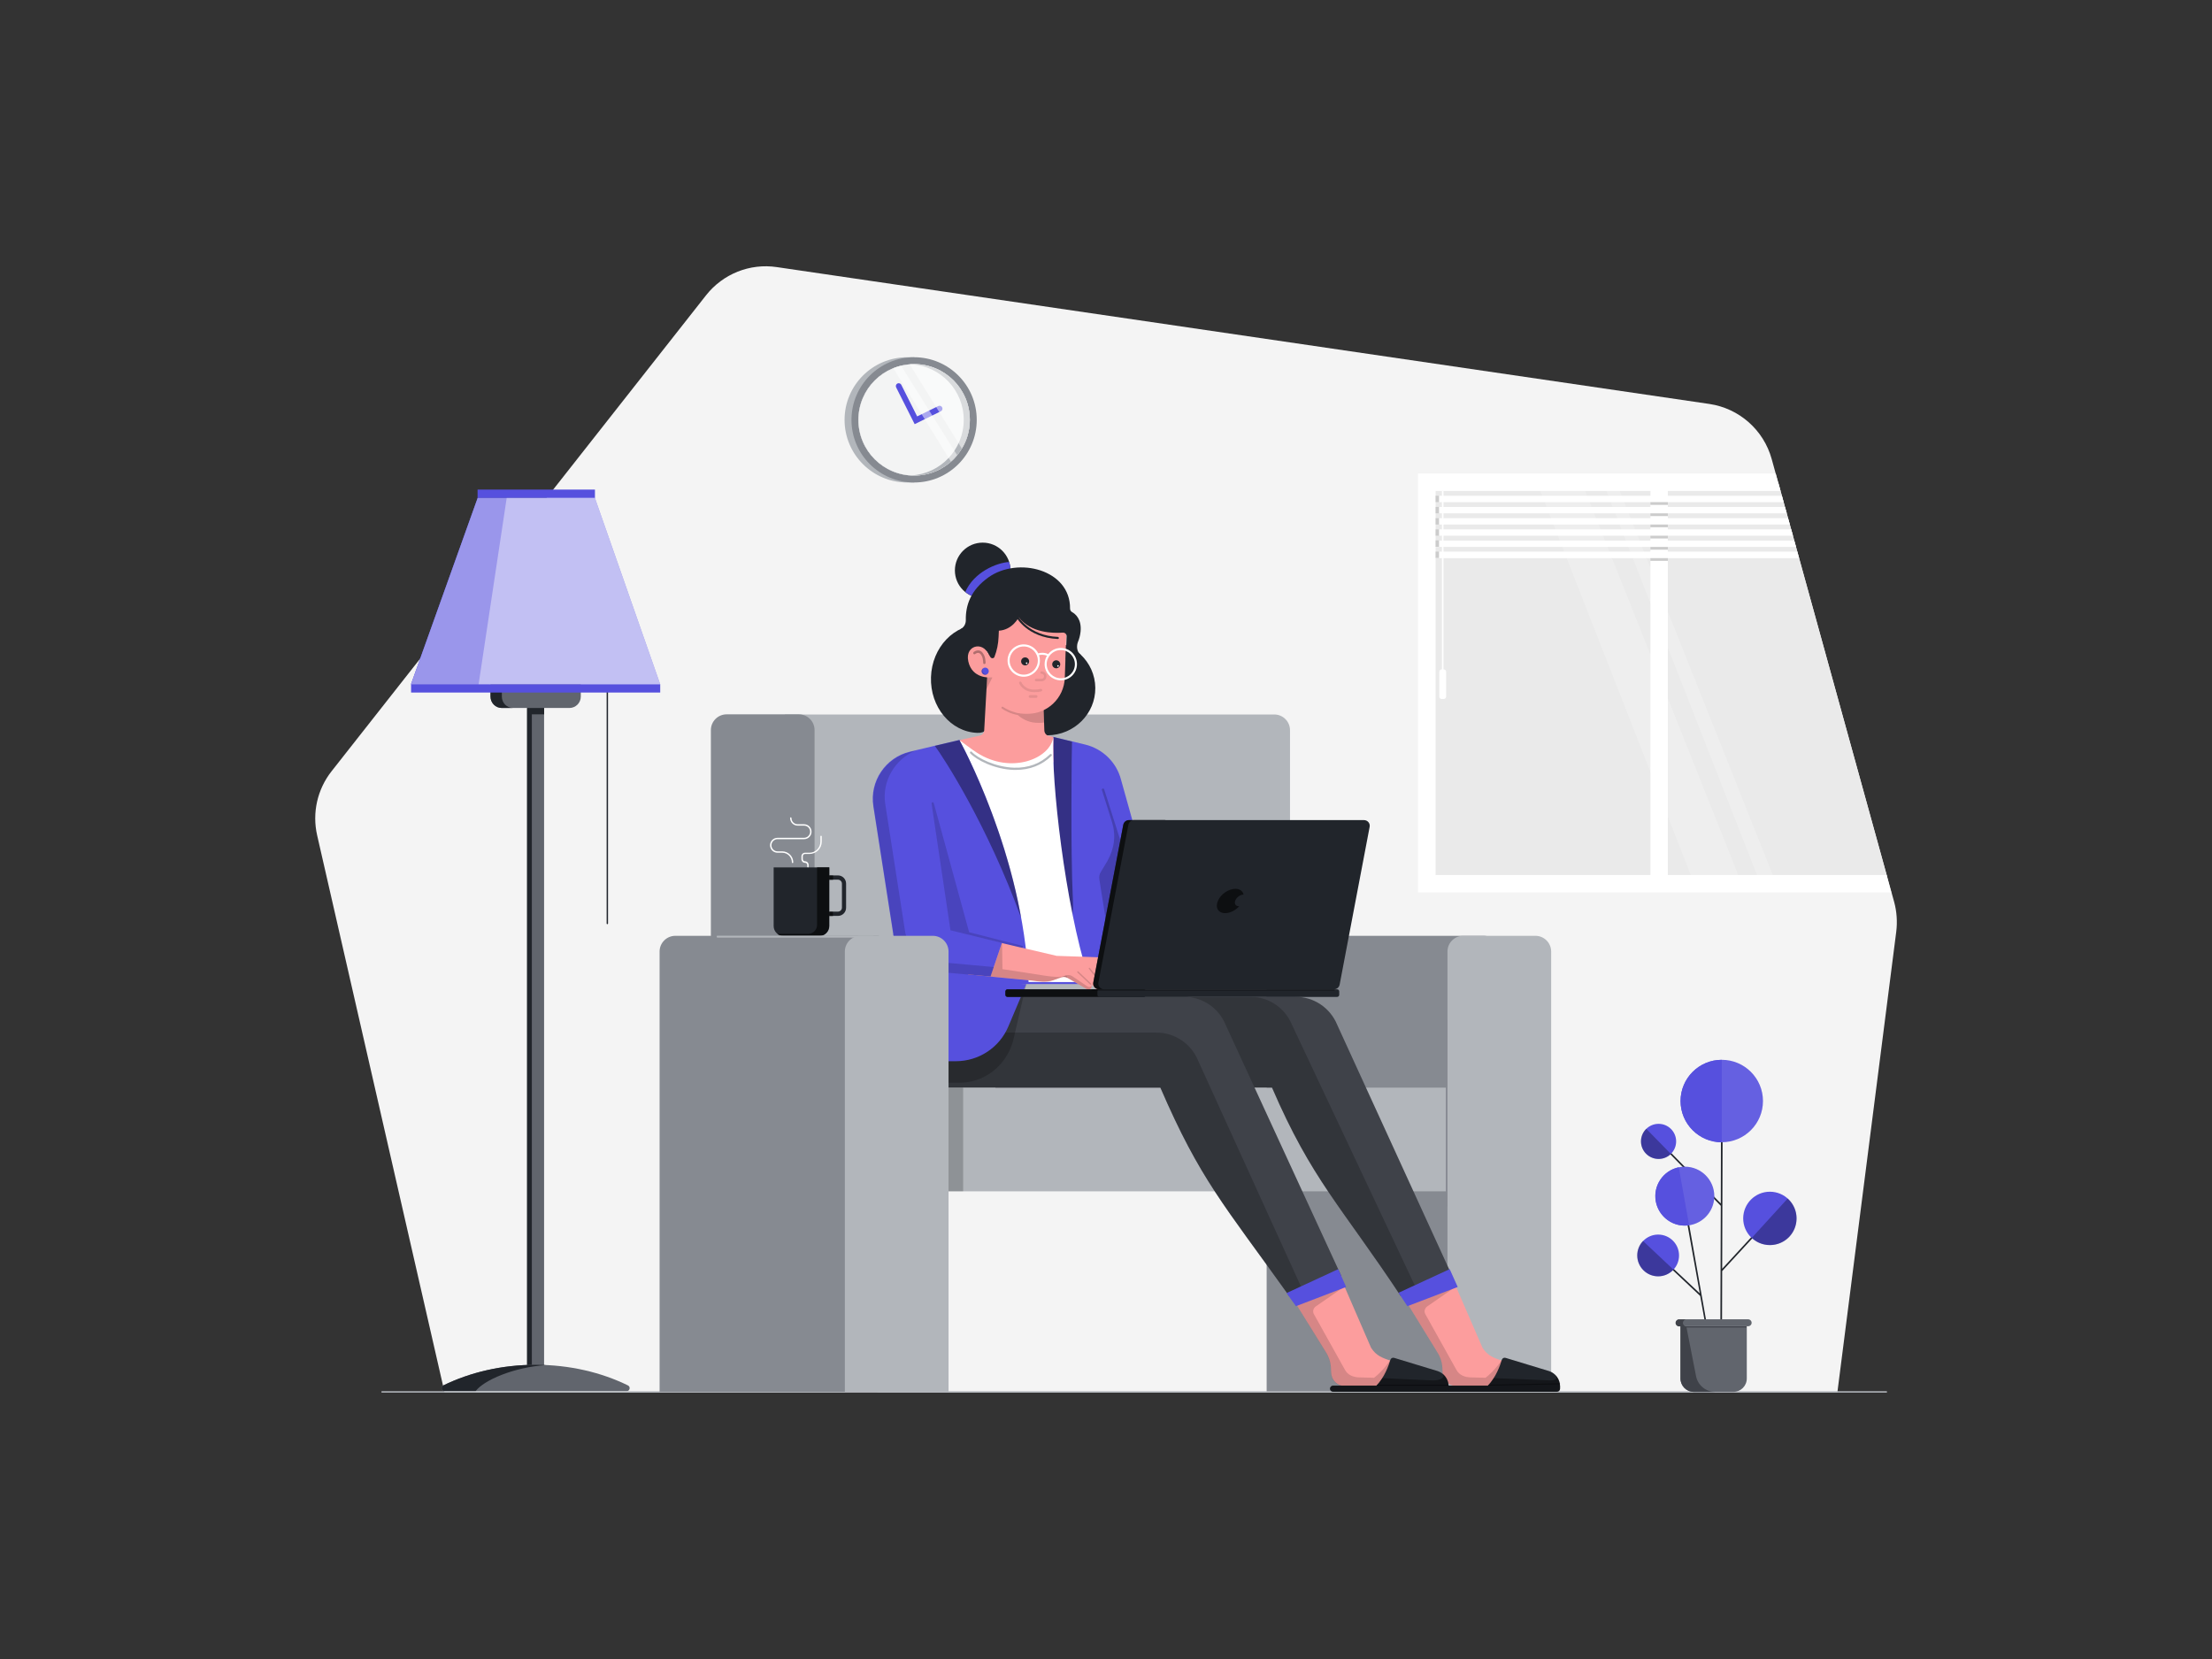 <svg class="gridItem__media" version="1.1" id="Layer_1" xmlns="http://www.w3.org/2000/svg" x="0px" y="0px" width="1600" height="1200" viewBox="0 0 1600 1200" style="clip-rule: nonzero; color: rgb(61, 61, 61); color-interpolation: srgb; color-interpolation-filters: linearrgb; cursor: auto; direction: ltr; display: block; fill: none; fill-opacity: 1; fill-rule: nonzero; font: 400 16px / 1.15 &quot;Lato&quot;, sans-serif; image-rendering: auto; letter-spacing: normal; marker: none; overflow: hidden; paint-order: normal; pointer-events: auto; shape-rendering: auto; stroke: none; stroke-dasharray: none; stroke-dashoffset: 0px; stroke-linecap: butt; stroke-linejoin: miter; stroke-miterlimit: 4; stroke-opacity: 1; stroke-width: 1px; text-anchor: start; text-decoration: rgb(61, 61, 61); text-rendering: auto; visibility: visible; word-spacing: 0px; writing-mode: horizontal-tb;" fill="none" xmlns:xlink="http://www.w3.org/1999/xlink">
<rect x="0" y="0" width="1600" height="1200" fill="#333333" stroke="none"/>
<path d="M229.4 604.2L321.6 1007.3H1329L1371.6 674C1372.5 666.8 1372 659.4 1370.1 652.4L1281.5 332C1275.7 311 1258 295.4 1236.5 292.2L561.9 193.2C542.4 190.3 522.9 198.1 510.7 213.6L239.8 557.9C229.5 571 225.7 588 229.4 604.2Z" fill="#F4F4F4" style="fill: rgb(244, 244, 244); paint-order: normal; text-decoration: rgb(61, 61, 61);"></path>
<path d="M710.8 432.7C721.901 432.7 730.9 423.701 730.9 412.6C730.9 401.499 721.901 392.5 710.8 392.5C699.699 392.5 690.7 401.499 690.7 412.6C690.7 423.701 699.699 432.7 710.8 432.7Z" fill="#21252B" style="fill: rgb(33, 37, 43); paint-order: normal; text-decoration: rgb(61, 61, 61);"></path>
<path d="M698.2 428.2C702.7 431.8 708.7 433.5 714.9 432.3C725.8 430.1 732.8 419.4 730.5 408.6C730.4 407.9 730.2 407.2 729.9 406.5C720.7 407.1 704.5 413.8 698.2 428.2Z" class="change-color-in-svg" fill="#4D61FC" style="fill: rgb(86, 80, 222); paint-order: normal; text-decoration: rgb(61, 61, 61);"></path>
<path d="M921.7 727.4H579.2C572.9 727.4 567.8 722.3 567.8 716V516.8H921.7C928 516.8 933.1 521.9 933.1 528.2V716C933.1 722.3 928 727.4 921.7 727.4Z" fill="#B2B6BB" style="fill: rgb(178, 182, 187); paint-order: normal; text-decoration: rgb(61, 61, 61);"></path>
<path d="M1032.1 348.8V639.2L1365 634.2L1286.2 348.8H1032.1Z" fill="#EAEAEA" style="fill: rgb(234, 234, 234); paint-order: normal; text-decoration: rgb(61, 61, 61);"></path>
<path d="M577.8 727.4H525.6C519.3 727.4 514.2 722.3 514.2 716V528.1C514.2 521.8 519.3 516.7 525.6 516.7H577.8C584.1 516.7 589.2 521.8 589.2 528.1V716C589.2 722.3 584.1 727.4 577.8 727.4Z" fill="#868A91" style="fill: rgb(134, 138, 145); paint-order: normal; text-decoration: rgb(61, 61, 61);"></path>
<path d="M916.2 1006.8H1084.6V688.3C1084.6 682 1079.5 676.9 1073.2 676.9H927.6C921.3 676.9 916.2 682 916.2 688.3V1006.8Z" fill="#868A91" style="fill: rgb(134, 138, 145); paint-order: normal; text-decoration: rgb(61, 61, 61);"></path>
<path d="M1047 1006.8H1122V688.3C1122 682 1116.9 676.9 1110.6 676.9H1058.4C1052.1 676.9 1047 682 1047 688.3V1006.8Z" fill="#B2B6BB" style="fill: rgb(178, 182, 187); paint-order: normal; text-decoration: rgb(61, 61, 61);"></path>
<path d="M1047.04 861.719V786.719H678.742V861.719H1047.04Z" fill="#B2B6BB" style="fill: rgb(178, 182, 187); paint-order: normal; text-decoration: rgb(61, 61, 61);"></path>
<path d="M1050.3 922.7L1013.3 937.6C969.8 872 948.9 853.5 920.1 786.7H720L737.1 721H937.1C950.3 721 962.2 729 967.2 741.2L1050.3 922.7Z" fill="#3F4249" style="fill: rgb(63, 66, 73); paint-order: normal; text-decoration: rgb(61, 61, 61);"></path>
<path opacity="0.2" d="M1013.2 937.6L1024.5 932.2L934.5 741.2C929.5 729 917.6 721 904.4 721H737.1L720 786.7H893.3H920C948.9 853.5 970.8 873.3 1013.2 937.6Z" fill="black" style="fill: rgb(0, 0, 0); opacity: 0.2; paint-order: normal; text-decoration: rgb(61, 61, 61);"></path>
<path opacity="0.2" d="M696.668 861.692V786.692H686.068V861.692H696.668Z" fill="black" style="fill: rgb(0, 0, 0); opacity: 0.2; paint-order: normal; text-decoration: rgb(61, 61, 61);"></path>
<path d="M1046.4 872.7C1046.1 872.7 1045.8 872.5 1045.8 872.2V737.9C1045.8 737.6 1046.1 737.4 1046.4 737.4C1046.7 737.4 1047 737.6 1047 737.9V872.2C1047 872.5 1046.7 872.7 1046.4 872.7Z" fill="#868A91" style="fill: rgb(134, 138, 145); paint-order: normal; text-decoration: rgb(61, 61, 61);"></path>
<path d="M850.9 707L810.9 564.1C807.7 551.5 797.7 541.7 785.1 538.6L761.8 533L694 535.2L658.2 543.7C640.5 547.9 628.9 565.1 631.7 583.1L646.3 676.9C646.5 678.4 657.8 697.2 672.5 711.8H854.1" class="change-color-in-svg" fill="#4D61FC" style="fill: rgb(86, 80, 222); paint-order: normal; text-decoration: rgb(61, 61, 61);"></path>
<path opacity="0.2" d="M798.6 696.5L798.7 696.4L798.9 696.6L798.6 696.5Z" fill="black" style="fill: rgb(0, 0, 0); opacity: 0.2; paint-order: normal; text-decoration: rgb(61, 61, 61);"></path>
<path d="M834.6 701.2C833.6 702.4 831.8 702.7 830.5 701.7L812.8 688.7L835.3 699C835.4 699.8 835.1 700.6 834.6 701.2Z" fill="#868A91" style="fill: rgb(134, 138, 145); paint-order: normal; text-decoration: rgb(61, 61, 61);"></path>
<path d="M970.1 922.7L932.6 937.6C885.2 871.2 868.2 853.5 839.3 786.7H639.3L656.4 721H856.4C869.6 721 881.5 729 886.5 741.2L970.1 922.7Z" fill="#3F4249" style="fill: rgb(63, 66, 73); paint-order: normal; text-decoration: rgb(61, 61, 61);"></path>
<path opacity="0.2" d="M932.6 937.6L942 932.7L866.6 767.1C861.6 754.9 849.7 746.9 836.5 746.9H649.7L639.4 786.7H839.4C868.2 853.5 885.2 871.2 932.6 937.6Z" fill="black" style="fill: rgb(0, 0, 0); opacity: 0.2; paint-order: normal; text-decoration: rgb(61, 61, 61);"></path>
<path opacity="0.4" d="M393.6 512.1H381.3V560.3V1000.4H384.8V517H393.6V512.1Z" fill="black" style="fill: rgb(0, 0, 0); opacity: 0.4; paint-order: normal; text-decoration: rgb(61, 61, 61);"></path>
<path d="M362.9 512.1H411.9C416.4 512.1 420.1 508.4 420.1 503.9V478.4H354.8V503.9C354.8 508.4 358.4 512.1 362.9 512.1Z" fill="#61656D" style="fill: rgb(97, 101, 109); paint-order: normal; text-decoration: rgb(61, 61, 61);"></path>
<path d="M381.253 1000.34H393.553V512.038H381.253V1000.34Z" fill="#61656D" style="fill: rgb(97, 101, 109); paint-order: normal; text-decoration: rgb(61, 61, 61);"></path>
<path d="M393.6 512.1H381.3V989H384.7V516.7H393.6V512.1Z" fill="#21252B" style="fill: rgb(33, 37, 43); paint-order: normal; text-decoration: rgb(61, 61, 61);"></path>
<path d="M363 503.9V497.4H354.8V503.9C354.8 508.4 358.5 512.1 363 512.1H371.2C366.6 512.1 363 508.4 363 503.9Z" fill="#21252B" style="fill: rgb(33, 37, 43); paint-order: normal; text-decoration: rgb(61, 61, 61);"></path>
<path d="M321.6 1006.3C319.3 1006.3 318.5 1003.1 320.6 1002.1C340 992.7 362.9 987.2 387.4 987.2C411.9 987.2 434.8 992.6 454.2 1002.1C456.3 1003.1 455.6 1006.3 453.2 1006.3H321.6Z" fill="#61656D" style="fill: rgb(97, 101, 109); paint-order: normal; text-decoration: rgb(61, 61, 61);"></path>
<path d="M395 987.4C392.5 987.3 390 987.2 387.5 987.2C363 987.2 340.1 992.6 320.7 1002.1C318.6 1003.1 319.3 1006.3 321.7 1006.3H344C349.9 998.3 371.7 988.9 395 987.4Z" fill="#21252B" style="fill: rgb(33, 37, 43); paint-order: normal; text-decoration: rgb(61, 61, 61);"></path>
<path d="M1364.4 1007.3H276.3C276 1007.3 275.8 1007.1 275.8 1006.8C275.8 1006.5 276 1006.3 276.3 1006.3H1364.5C1364.8 1006.3 1365 1006.5 1365 1006.8C1365 1007.1 1364.7 1007.3 1364.4 1007.3Z" fill="#B2B6BB" style="fill: rgb(178, 182, 187); paint-order: normal; text-decoration: rgb(61, 61, 61);"></path>
<path d="M1049.7 922.7L1072.3 974.8C1076.1 980.8 1080.5 982.2 1087.2 984.5L1121.4 995.9C1124.7 997 1120.8 1003.3 1120.8 1003.3C1120.2 1004.1 1119.3 1004.6 1118.2 1004.6C1117.2 1004.6 1116.1 1004.1 1115.4 1003.4C1115.3 1003.3 1115.2 1003.3 1115.2 1003.3H1114.6C1114.5 1003.3 1114.4 1003.4 1114.3 1003.5C1113.7 1004.2 1112.8 1004.6 1111.9 1004.6C1111 1004.6 1109.9 1004.2 1109.2 1003.5C1108.9 1003.2 1108.4 1003.3 1108.1 1003.6C1107.6 1004.2 1106.9 1004.5 1106.1 1004.5C1105.4 1004.5 1104.5 1004.2 1103.8 1003.7C1103.5 1003.5 1103 1003.5 1102.7 1003.8C1102.3 1004.2 1101.6 1004.5 1101 1004.5C1100 1004.5 1099.2 1004 1098.8 1003.2H1098.5L1053.1 1002.5H1053C1047.8 1002.4 1043.7 998.2 1043.5 993L1043.3 989.5C1043.1 985.2 1041.7 981.1 1039.3 977.5L1018.6 943.8L1049.7 922.7Z" fill="#FC9D9D" style="fill: rgb(252, 157, 157); paint-order: normal; text-decoration: rgb(61, 61, 61);"></path>
<path opacity="0.15" d="M1122.5 998.5C1121.6 998.5 1120.5 998.1 1119.8 997.4C1119.5 997.1 1119 997.2 1118.7 997.5C1118.2 998.1 1117.5 998.4 1116.7 998.4C1116 998.4 1115.1 998.1 1114.4 997.6C1114.1 997.4 1113.6 997.4 1113.3 997.7C1112.9 998.1 1112.2 998.4 1111.6 998.4C1110.6 998.4 1109.8 997.9 1109.4 997.1H1109.1L1086.7 996.7L1086.1 984C1086.1 984 1081.3 991.4 1074.5 996.6L1063.7 996.3C1059.3 996.2 1055.5 994.5 1053.6 991.1L1031 950.6C1029.9 948.7 1030.5 946.3 1032.3 945L1053.2 930.5L1018.6 943.8L1038.9 976.9C1041.6 980.8 1043.1 985.4 1043.3 990.2L1043.4 993C1043.6 998.2 1047.8 1002.4 1052.9 1002.5H1053L1098.4 1003.2H1098.7C1099.1 1004 1100 1004.5 1100.9 1004.5C1101.6 1004.5 1102.2 1004.2 1102.6 1003.8C1102.9 1003.5 1103.3 1003.5 1103.7 1003.7C1104.4 1004.2 1105.2 1004.5 1106 1004.5C1106.8 1004.5 1107.5 1004.1 1108 1003.6C1108.3 1003.3 1108.8 1003.2 1109.1 1003.5C1109.9 1004.1 1110.9 1004.6 1111.8 1004.6C1112.8 1004.6 1113.6 1004.2 1114.2 1003.5C1114.3 1003.4 1114.4 1003.3 1114.5 1003.3H1115.1C1115.2 1003.3 1115.3 1003.4 1115.3 1003.4C1116.1 1004.1 1117.1 1004.6 1118.1 1004.6C1119.2 1004.6 1120.1 1004.1 1120.7 1003.3C1120.8 1003.3 1123.4 998.5 1122.5 998.5Z" fill="black" style="fill: rgb(0, 0, 0); opacity: 0.15; paint-order: normal; text-decoration: rgb(61, 61, 61);"></path>
<path d="M1128.4 1002.3C1128.2 997.6 1125.2 993.4 1120.7 991.8L1089.1 982.2C1087.9 981.8 1086.7 982.4 1086.3 983.6C1085.1 987.6 1082.1 996.2 1076.2 1002.3H1044.8C1043.6 1002.3 1042.6 1003.3 1042.6 1004.5C1042.6 1005.7 1043.6 1006.7 1044.8 1006.7H1126.2C1127.4 1006.7 1128.4 1005.7 1128.4 1004.5V1002.3Z" fill="#21252B" style="fill: rgb(33, 37, 43); paint-order: normal; text-decoration: rgb(61, 61, 61);"></path>
<path opacity="0.4" d="M1128.4 1002.3C1128.3 998.5 1126.3 995.2 1123.3 993.1C1127.2 995.9 1126.5 998.7 1120.9 998.5C1091.8 997.1 1084 997.1 1080.6 996.8C1080.7 996.7 1080.7 996.6 1080.7 996.5C1079.4 998.5 1078 1000.5 1076.3 1002.2H1044.9C1043.7 1002.2 1042.7 1003.2 1042.7 1004.4C1042.7 1005.6 1043.7 1006.6 1044.9 1006.6H1126.3C1127.5 1006.6 1128.5 1005.6 1128.5 1004.4V1002.3H1128.4Z" fill="black" style="fill: rgb(0, 0, 0); opacity: 0.4; paint-order: normal; text-decoration: rgb(61, 61, 61);"></path>
<path opacity="0.4" d="M1128.4 1000.6L1076.9 1001.6L1076.2 1002.3L1128.4 1001.3V1000.6Z" fill="black" style="fill: rgb(0, 0, 0); opacity: 0.4; paint-order: normal; text-decoration: rgb(61, 61, 61);"></path>
<path d="M439.3 668.5C439 668.5 438.8 668.3 438.8 668V498C438.8 497.7 439 497.5 439.3 497.5C439.6 497.5 439.8 497.7 439.8 498V668C439.8 668.3 439.5 668.5 439.3 668.5Z" fill="#21252B" style="fill: rgb(33, 37, 43); paint-order: normal; text-decoration: rgb(61, 61, 61);"></path>
<path opacity="0.2" d="M1114.2 355.1L1223 632.9H1257.3L1146.6 355.1H1114.2Z" fill="white" style="fill: rgb(255, 255, 255); opacity: 0.2; paint-order: normal; text-decoration: rgb(61, 61, 61);"></path>
<path opacity="0.2" d="M1162 355.1L1270.9 632.9H1282.3L1171.6 355.1H1162Z" fill="white" style="fill: rgb(255, 255, 255); opacity: 0.2; paint-order: normal; text-decoration: rgb(61, 61, 61);"></path>
<path d="M1364.6 632.9H1206.4V355.1H1287.9L1284.4 342.5H1025.7V645.5H1368L1364.6 632.9ZM1038.4 355.1H1193.8V632.9H1038.4V355.1Z" fill="white" style="fill: rgb(255, 255, 255); paint-order: normal; text-decoration: rgb(61, 61, 61);"></path>
<path d="M592.6 677H566.8C562.8 677 559.6 673.8 559.6 669.8V627.4H599.9V669.8C599.8 673.8 596.6 677 592.6 677Z" fill="#21252B" style="fill: rgb(33, 37, 43); paint-order: normal; text-decoration: rgb(61, 61, 61);"></path>
<path d="M606.1 662.5H599.8V659.4H606.1C607.7 659.4 609 658.1 609 656.5V639.2C609 637.6 607.7 636.3 606.1 636.3H599.8V633.2H606.1C609.4 633.2 612 635.9 612 639.1V656.4C612.1 659.8 609.4 662.5 606.1 662.5Z" fill="#21252B" style="fill: rgb(33, 37, 43); paint-order: normal; text-decoration: rgb(61, 61, 61);"></path>
<path opacity="0.6" d="M602.6 636.3V633.2H599.8V627.3H591V669C591 672.6 588.1 675.5 584.5 675.5H562.2C563.4 676.5 565 677.1 566.7 677.1H592.5C596.5 677.1 599.7 673.9 599.7 669.9V662.6H602.5V659.5H599.7V636.4H602.6V636.3Z" fill="black" style="fill: rgb(0, 0, 0); opacity: 0.6; paint-order: normal; text-decoration: rgb(61, 61, 61);"></path>
<path d="M573.3 624.3C573 624.3 572.8 624.1 572.8 623.8C572.8 620 569.7 616.8 565.8 616.8H562.4C559.4 616.8 557 614.4 557 611.4C557 608.4 559.4 606 562.4 606H581.6C584 606 586 604 586 601.6C586 599.2 584 597.2 581.6 597.2H577C573.9 597.2 571.5 594.7 571.5 591.7C571.5 591.4 571.7 591.2 572 591.2C572.3 591.2 572.5 591.4 572.5 591.7C572.5 594.2 574.5 596.2 577 596.2H581.6C584.6 596.2 587 598.6 587 601.6C587 604.6 584.6 607 581.6 607H562.4C560 607 558 609 558 611.4C558 613.8 560 615.8 562.4 615.8H565.8C570.2 615.8 573.8 619.4 573.8 623.8C573.8 624.1 573.6 624.3 573.3 624.3Z" fill="white" style="fill: rgb(255, 255, 255); paint-order: normal; text-decoration: rgb(61, 61, 61);"></path>
<path d="M584.4 627.4C584.1 627.4 583.9 627.2 583.9 626.9V625.7C583.9 624.8 583.2 624.1 582.3 624.1C580.8 624.1 579.7 622.9 579.7 621.5V619.4C579.7 617.9 580.9 616.8 582.3 616.8H585.5C589.8 616.8 593.4 613.3 593.4 608.9V605C593.4 604.7 593.6 604.5 593.9 604.5C594.2 604.5 594.4 604.7 594.4 605V608.8C594.4 613.7 590.4 617.7 585.5 617.7H582.3C581.4 617.7 580.7 618.4 580.7 619.3V621.4C580.7 622.3 581.4 623 582.3 623C583.8 623 584.9 624.2 584.9 625.6V626.8C584.9 627.1 584.7 627.4 584.4 627.4Z" fill="white" style="fill: rgb(255, 255, 255); paint-order: normal; text-decoration: rgb(61, 61, 61);"></path>
<path d="M969.1 922.7L991.7 974.8C995.5 980.8 999.9 982.2 1006.6 984.5L1040.8 995.9C1044.1 997 1040.2 1003.3 1040.2 1003.3C1039.6 1004.1 1038.7 1004.6 1037.6 1004.6C1036.6 1004.6 1035.5 1004.1 1034.8 1003.4C1034.7 1003.3 1034.6 1003.3 1034.6 1003.3H1034C1033.9 1003.3 1033.8 1003.4 1033.7 1003.5C1033.1 1004.2 1032.2 1004.6 1031.3 1004.6C1030.4 1004.6 1029.3 1004.2 1028.6 1003.5C1028.3 1003.2 1027.8 1003.3 1027.5 1003.6C1027 1004.2 1026.3 1004.5 1025.5 1004.5C1024.8 1004.5 1023.9 1004.2 1023.2 1003.7C1022.9 1003.5 1022.4 1003.5 1022.1 1003.8C1021.7 1004.2 1021 1004.5 1020.4 1004.5C1019.4 1004.5 1018.6 1004 1018.2 1003.2H1017.9L972.5 1002.5H972.4C967.2 1002.4 963.1 998.2 962.9 993L962.7 989.5C962.5 985.2 961.1 981.1 958.7 977.5L938 944L969.1 922.7Z" fill="#FC9D9D" style="fill: rgb(252, 157, 157); paint-order: normal; text-decoration: rgb(61, 61, 61);"></path>
<path opacity="0.15" d="M1041.9 998.5C1041 998.5 1039.9 998.1 1039.2 997.4C1038.9 997.1 1038.4 997.2 1038.1 997.5C1037.6 998.1 1036.9 998.4 1036.1 998.4C1035.4 998.4 1034.5 998.1 1033.8 997.6C1033.5 997.4 1033 997.4 1032.7 997.7C1032.3 998.1 1031.6 998.4 1031 998.4C1030 998.4 1029.2 997.9 1028.8 997.1H1028.5L1006.1 996.7L1005.5 984C1005.5 984 1000.7 991.4 993.9 996.6L983.1 996.3C978.7 996.2 974.9 994.5 973 991.1L950.4 950.6C949.3 948.7 949.9 946.3 951.7 945L972.6 930.5L938 944L958.3 977.1C961 981 962.5 985.6 962.7 990.4L962.8 993.2C963 998.4 967.2 1002.6 972.3 1002.7H972.4L1017.8 1003.4H1018.1C1018.5 1004.2 1019.4 1004.7 1020.3 1004.7C1021 1004.7 1021.6 1004.4 1022 1004C1022.3 1003.7 1022.7 1003.7 1023.1 1003.9C1023.8 1004.4 1024.6 1004.7 1025.4 1004.7C1026.2 1004.7 1026.9 1004.3 1027.4 1003.8C1027.7 1003.5 1028.2 1003.4 1028.5 1003.7C1029.3 1004.3 1030.3 1004.8 1031.2 1004.8C1032.2 1004.8 1033 1004.4 1033.6 1003.7C1033.7 1003.6 1033.8 1003.5 1033.9 1003.5H1034.5C1034.6 1003.5 1034.7 1003.6 1034.7 1003.6C1035.5 1004.3 1036.5 1004.8 1037.5 1004.8C1038.6 1004.8 1039.5 1004.3 1040.1 1003.5C1040.2 1003.3 1042.8 998.5 1041.9 998.5Z" fill="black" style="fill: rgb(0, 0, 0); opacity: 0.15; paint-order: normal; text-decoration: rgb(61, 61, 61);"></path>
<path d="M1047.8 1002.3C1047.6 997.6 1044.6 993.4 1040.1 991.8L1008.5 982.2C1007.3 981.8 1006.1 982.4 1005.7 983.6C1004.5 987.6 1001.5 996.2 995.6 1002.3H964.2C963 1002.3 962 1003.3 962 1004.5C962 1005.7 963 1006.7 964.2 1006.7H1045.6C1046.8 1006.7 1047.8 1005.7 1047.8 1004.5V1002.3Z" fill="#21252B" style="fill: rgb(33, 37, 43); paint-order: normal; text-decoration: rgb(61, 61, 61);"></path>
<path opacity="0.4" d="M1047.8 1002.3C1047.7 998.5 1045.7 995.2 1042.7 993.1C1046.6 995.9 1041.9 998.7 1036.3 998.5C1007.2 997.1 1003.4 997.1 1000 996.8C1000.1 996.7 1000.1 996.6 1000.1 996.5C998.8 998.5 997.4 1000.5 995.7 1002.2H964.3C963.1 1002.2 962.1 1003.2 962.1 1004.4C962.1 1005.6 963.1 1006.6 964.3 1006.6H1045.7C1046.9 1006.6 1047.9 1005.6 1047.9 1004.4V1002.3H1047.8Z" fill="black" style="fill: rgb(0, 0, 0); opacity: 0.4; paint-order: normal; text-decoration: rgb(61, 61, 61);"></path>
<path opacity="0.4" d="M1047.8 1001.6H996.3L995.6 1002.3H1047.8V1001.6Z" fill="black" style="fill: rgb(0, 0, 0); opacity: 0.4; paint-order: normal; text-decoration: rgb(61, 61, 61);"></path>
<path d="M1291.6 867.9L1245.7 917.7L1246 826.1H1244.8L1244.7 870.5L1205.9 831L1205.1 831.8L1244.7 872.2L1244.4 955.2H1245.6L1245.7 919.4L1292.4 868.7L1291.6 867.9Z" fill="#21252B" style="fill: rgb(33, 37, 43); paint-order: normal; text-decoration: rgb(61, 61, 61);"></path>
<path d="M1210.4 917.6L1209.6 918.4L1229.8 937.4L1233 955.3L1234.1 955.1L1221.4 883.5L1220.2 883.7L1229.5 935.5L1210.4 917.6Z" fill="#21252B" style="fill: rgb(33, 37, 43); paint-order: normal; text-decoration: rgb(61, 61, 61);"></path>
<path d="M1225.3 1006.8H1253.8C1259.1 1006.8 1263.5 1002.5 1263.5 997.1V959.4H1215.6V997.1C1215.6 1002.4 1219.9 1006.8 1225.3 1006.8Z" fill="#61656D" style="fill: rgb(97, 101, 109); paint-order: normal; text-decoration: rgb(61, 61, 61);"></path>
<path d="M1245.4 826.2C1261.86 826.2 1275.2 812.858 1275.2 796.4C1275.2 779.942 1261.86 766.6 1245.4 766.6C1228.94 766.6 1215.6 779.942 1215.6 796.4C1215.6 812.858 1228.94 826.2 1245.4 826.2Z" class="change-color-in-svg" fill="#4D61FC" style="fill: rgb(86, 80, 222); paint-order: normal; text-decoration: rgb(61, 61, 61);"></path>
<path d="M1218.7 886.5C1230.46 886.5 1240 876.964 1240 865.2C1240 853.437 1230.46 843.9 1218.7 843.9C1206.94 843.9 1197.4 853.437 1197.4 865.2C1197.4 876.964 1206.94 886.5 1218.7 886.5Z" class="change-color-in-svg" fill="#4D61FC" style="fill: rgb(86, 80, 222); paint-order: normal; text-decoration: rgb(61, 61, 61);"></path>
<g opacity="0.3" style="opacity: 0.3; paint-order: normal; text-decoration: rgb(61, 61, 61);">
<path opacity="0.3" d="M1218.7 886.5C1230.46 886.5 1240 876.964 1240 865.2C1240 853.437 1230.46 843.9 1218.7 843.9C1206.94 843.9 1197.4 853.437 1197.4 865.2C1197.4 876.964 1206.94 886.5 1218.7 886.5Z" fill="white" style="fill: rgb(255, 255, 255); opacity: 0.3; paint-order: normal; text-decoration: rgb(61, 61, 61);"></path>
</g>
<g opacity="0.3" style="opacity: 0.3; paint-order: normal; text-decoration: rgb(61, 61, 61);">
<path opacity="0.3" d="M1245.4 826.2C1261.86 826.2 1275.2 812.858 1275.2 796.4C1275.2 779.942 1261.86 766.6 1245.4 766.6C1228.94 766.6 1215.6 779.942 1215.6 796.4C1215.6 812.858 1228.94 826.2 1245.4 826.2Z" fill="white" style="fill: rgb(255, 255, 255); opacity: 0.3; paint-order: normal; text-decoration: rgb(61, 61, 61);"></path>
</g>
<path d="M1199.7 838.3C1206.71 838.3 1212.4 832.614 1212.4 825.6C1212.4 818.586 1206.71 812.9 1199.7 812.9C1192.69 812.9 1187 818.586 1187 825.6C1187 832.614 1192.69 838.3 1199.7 838.3Z" class="change-color-in-svg" fill="#4D61FC" style="fill: rgb(86, 80, 222); paint-order: normal; text-decoration: rgb(61, 61, 61);"></path>
<path d="M1199.4 923.2C1207.74 923.2 1214.5 916.439 1214.5 908.1C1214.5 899.76 1207.74 893 1199.4 893C1191.06 893 1184.3 899.76 1184.3 908.1C1184.3 916.439 1191.06 923.2 1199.4 923.2Z" class="change-color-in-svg" fill="#4D61FC" style="fill: rgb(86, 80, 222); paint-order: normal; text-decoration: rgb(61, 61, 61);"></path>
<path d="M1280.2 900.6C1290.86 900.6 1299.5 891.959 1299.5 881.3C1299.5 870.641 1290.86 862 1280.2 862C1269.54 862 1260.9 870.641 1260.9 881.3C1260.9 891.959 1269.54 900.6 1280.2 900.6Z" class="change-color-in-svg" fill="#4D61FC" style="fill: rgb(86, 80, 222); paint-order: normal; text-decoration: rgb(61, 61, 61);"></path>
<path d="M1264.5 954.3H1214.6C1213.2 954.3 1212.1 955.4 1212.1 956.8C1212.1 958.2 1213.2 959.3 1214.6 959.3H1264.5C1265.9 959.3 1267 958.2 1267 956.8C1267 955.4 1265.9 954.3 1264.5 954.3Z" fill="#61656D" style="fill: rgb(97, 101, 109); paint-order: normal; text-decoration: rgb(61, 61, 61);"></path>
<path d="M1215.6 796.4C1215.6 779.9 1229 766.6 1245.4 766.6V826.3C1228.9 826.2 1215.6 812.9 1215.6 796.4Z" class="change-color-in-svg" fill="#4D61FC" style="fill: rgb(86, 80, 222); paint-order: normal; text-decoration: rgb(61, 61, 61);"></path>
<path d="M1221.8 886.3C1210.3 888 1199.6 880.2 1197.6 868.7C1195.7 857.4 1203.1 846.6 1214.3 844.3L1221.8 886.3Z" class="change-color-in-svg" fill="#4D61FC" style="fill: rgb(86, 80, 222); paint-order: normal; text-decoration: rgb(61, 61, 61);"></path>
<path opacity="0.3" d="M1190.7 834.6C1185.7 829.7 1185.6 821.6 1190.6 816.6C1190.6 816.6 1190.7 816.5 1190.8 816.5L1208.6 834.7C1203.7 839.5 1195.7 839.5 1190.7 834.6Z" fill="black" style="fill: rgb(0, 0, 0); opacity: 0.3; paint-order: normal; text-decoration: rgb(61, 61, 61);"></path>
<path opacity="0.3" d="M1210.1 918.7C1204.2 924.7 1194.6 924.7 1188.7 918.8C1182.8 913 1182.7 903.5 1188.4 897.6L1210.4 918.3C1210.4 918.5 1210.3 918.6 1210.1 918.7Z" fill="black" style="fill: rgb(0, 0, 0); opacity: 0.3; paint-order: normal; text-decoration: rgb(61, 61, 61);"></path>
<path d="M1263.4 959.4H1219.8C1218.4 959.4 1217.3 958.3 1217.3 956.9C1217.3 955.5 1218.4 954.4 1219.8 954.4H1214.5C1213.1 954.4 1212 955.5 1212 956.9C1212 958.3 1213.1 959.4 1214.5 959.4H1215.5V960.2V997.1C1215.5 1002.4 1219.8 1006.8 1225.2 1006.8H1240.4C1240.6 1006.8 1240.7 1006.8 1240.7 1006.8C1233.9 1006.8 1228.1 1002 1226.8 995.4L1219.9 960.2H1263.3V959.4H1263.4Z" fill="#3F4249" style="fill: rgb(63, 66, 73); paint-order: normal; text-decoration: rgb(61, 61, 61);"></path>
<path opacity="0.3" d="M1293.3 867.1C1293.2 867 1293.1 867 1293.1 866.9L1267.1 895.4L1267.2 895.5C1275 902.7 1287.3 902.2 1294.5 894.4C1301.6 886.5 1301.1 874.3 1293.3 867.1Z" fill="black" style="fill: rgb(0, 0, 0); opacity: 0.3; paint-order: normal; text-decoration: rgb(61, 61, 61);"></path>
<path d="M1290.1 363.2H1038.4V358.6H1288.9L1290.1 363.2Z" fill="white" style="fill: rgb(255, 255, 255); paint-order: normal; text-decoration: rgb(61, 61, 61);"></path>
<path d="M1292.4 371.3H1038.4V366.7H1291.1L1292.4 371.3Z" fill="white" style="fill: rgb(255, 255, 255); paint-order: normal; text-decoration: rgb(61, 61, 61);"></path>
<path d="M1294.6 379.4H1038.4V374.8H1293.3L1294.6 379.4Z" fill="white" style="fill: rgb(255, 255, 255); paint-order: normal; text-decoration: rgb(61, 61, 61);"></path>
<path d="M1296.9 387.5H1038.4V382.9H1295.6L1296.9 387.5Z" fill="white" style="fill: rgb(255, 255, 255); paint-order: normal; text-decoration: rgb(61, 61, 61);"></path>
<path d="M1299.1 395.6H1038.4V391H1297.8L1299.1 395.6Z" fill="white" style="fill: rgb(255, 255, 255); paint-order: normal; text-decoration: rgb(61, 61, 61);"></path>
<path d="M1301.3 403.7H1038.4V399H1300L1301.3 403.7Z" fill="white" style="fill: rgb(255, 255, 255); paint-order: normal; text-decoration: rgb(61, 61, 61);"></path>
<path d="M1044.3 484.2H1044.1V355.2H1043V484.2H1042.8C1041.9 484.2 1041.1 484.9 1041.1 485.9V503.9C1041.1 504.8 1041.8 505.6 1042.8 505.6H1044.3C1045.2 505.6 1046 504.9 1046 503.9V485.9C1046 484.9 1045.3 484.2 1044.3 484.2Z" fill="white" style="fill: rgb(255, 255, 255); paint-order: normal; text-decoration: rgb(61, 61, 61);"></path>
<path opacity="0.2" d="M1040.9 358.6H1038.4V363.2H1040.9V358.6Z" fill="black" style="fill: rgb(0, 0, 0); opacity: 0.2; paint-order: normal; text-decoration: rgb(61, 61, 61);"></path>
<path opacity="0.2" d="M1040.9 366.7H1038.4V371.3H1040.9V366.7Z" fill="black" style="fill: rgb(0, 0, 0); opacity: 0.2; paint-order: normal; text-decoration: rgb(61, 61, 61);"></path>
<path opacity="0.2" d="M1040.9 374.8H1038.4V379.4H1040.9V374.8Z" fill="black" style="fill: rgb(0, 0, 0); opacity: 0.2; paint-order: normal; text-decoration: rgb(61, 61, 61);"></path>
<path opacity="0.2" d="M1040.9 382.9H1038.4V387.5H1040.9V382.9Z" fill="black" style="fill: rgb(0, 0, 0); opacity: 0.2; paint-order: normal; text-decoration: rgb(61, 61, 61);"></path>
<path opacity="0.2" d="M1040.9 390.9H1038.4V395.5H1040.9V390.9Z" fill="black" style="fill: rgb(0, 0, 0); opacity: 0.2; paint-order: normal; text-decoration: rgb(61, 61, 61);"></path>
<path opacity="0.2" d="M1040.9 399H1038.4V403.6H1040.9V399Z" fill="black" style="fill: rgb(0, 0, 0); opacity: 0.2; paint-order: normal; text-decoration: rgb(61, 61, 61);"></path>
<path opacity="0.2" d="M1206.4 363.2H1193.8V365.2H1206.4V363.2Z" fill="black" style="fill: rgb(0, 0, 0); opacity: 0.2; paint-order: normal; text-decoration: rgb(61, 61, 61);"></path>
<path opacity="0.2" d="M1206.4 371.3H1193.8V373.3H1206.4V371.3Z" fill="black" style="fill: rgb(0, 0, 0); opacity: 0.2; paint-order: normal; text-decoration: rgb(61, 61, 61);"></path>
<path opacity="0.2" d="M1206.4 379.4H1193.8V381.4H1206.4V379.4Z" fill="black" style="fill: rgb(0, 0, 0); opacity: 0.2; paint-order: normal; text-decoration: rgb(61, 61, 61);"></path>
<path opacity="0.2" d="M1206.4 387.5H1193.8V389.5H1206.4V387.5Z" fill="black" style="fill: rgb(0, 0, 0); opacity: 0.2; paint-order: normal; text-decoration: rgb(61, 61, 61);"></path>
<path opacity="0.2" d="M1206.4 395.6H1193.8V397.6H1206.4V395.6Z" fill="black" style="fill: rgb(0, 0, 0); opacity: 0.2; paint-order: normal; text-decoration: rgb(61, 61, 61);"></path>
<path opacity="0.2" d="M1206.4 403.7H1193.8V405.7H1206.4V403.7Z" fill="black" style="fill: rgb(0, 0, 0); opacity: 0.2; paint-order: normal; text-decoration: rgb(61, 61, 61);"></path>
<path d="M345.5 360.2H430.3L477.5 494.9H297.3L345.5 360.2Z" class="change-color-in-svg" fill="#4D61FC" style="fill: rgb(86, 80, 222); paint-order: normal; text-decoration: rgb(61, 61, 61);"></path>
<path d="M345.5 360.2H372.3L353.8 494.9H297.3L345.5 360.2Z" class="change-color-in-svg" fill="#4D61FC" style="fill: rgb(86, 80, 222); paint-order: normal; text-decoration: rgb(61, 61, 61);"></path>
<path d="M345.439 360.231H430.339V354.131H345.439V360.231Z" class="change-color-in-svg" fill="#4D61FC" style="fill: rgb(86, 80, 222); paint-order: normal; text-decoration: rgb(61, 61, 61);"></path>
<path d="M297.353 500.932H477.553V494.832H297.353V500.932Z" class="change-color-in-svg" fill="#4D61FC" style="fill: rgb(86, 80, 222); paint-order: normal; text-decoration: rgb(61, 61, 61);"></path>
<path opacity="0.4" d="M345.5 360.2H430.3L477.5 494.9H297.3L345.5 360.2Z" fill="white" style="fill: rgb(255, 255, 255); opacity: 0.4; paint-order: normal; text-decoration: rgb(61, 61, 61);"></path>
<path opacity="0.4" d="M366.5 360.2H430.3L477.5 494.9H346.2L366.5 360.2Z" fill="white" style="fill: rgb(255, 255, 255); opacity: 0.4; paint-order: normal; text-decoration: rgb(61, 61, 61);"></path>
<path opacity="0.2" d="M797 571.3L804.3 594.5C807.3 604.1 806.2 613.6 800.9 623L796.2 630.8C795.2 632.4 794.9 634.2 795.2 636.1L805.9 703.5L824.2 669.6L824.1 651.2L798.7 571C798.4 570 796.8 570.3 797 571.3Z" fill="black" style="fill: rgb(0, 0, 0); opacity: 0.2; paint-order: normal; text-decoration: rgb(61, 61, 61);"></path>
<path d="M701.5 303.7C701.5 280.4 683.9 261.2 661.2 258.7V258.4H656.2C631.2 258.4 610.9 278.7 610.9 303.7C610.9 328.7 631.2 349 656.2 349H661.2V348.7C683.9 346.2 701.5 327 701.5 303.7Z" fill="#B2B6BB" style="fill: rgb(178, 182, 187); paint-order: normal; text-decoration: rgb(61, 61, 61);"></path>
<path d="M661.2 349C686.218 349 706.5 328.719 706.5 303.7C706.5 278.682 686.218 258.4 661.2 258.4C636.181 258.4 615.9 278.682 615.9 303.7C615.9 328.719 636.181 349 661.2 349Z" fill="#868A91" style="fill: rgb(134, 138, 145); paint-order: normal; text-decoration: rgb(61, 61, 61);"></path>
<path d="M661.2 344C683.457 344 701.5 325.957 701.5 303.7C701.5 281.443 683.457 263.4 661.2 263.4C638.943 263.4 620.9 281.443 620.9 303.7C620.9 325.957 638.943 344 661.2 344Z" fill="white" style="fill: rgb(255, 255, 255); paint-order: normal; text-decoration: rgb(61, 61, 61);"></path>
<path d="M661.2 344C683.457 344 701.5 325.957 701.5 303.7C701.5 281.443 683.457 263.4 661.2 263.4C638.943 263.4 620.9 281.443 620.9 303.7C620.9 325.957 638.943 344 661.2 344Z" fill="#868A91" style="fill: rgb(134, 138, 145); paint-order: normal; text-decoration: rgb(61, 61, 61);"></path>
<path opacity="0.9" d="M661.2 344C683.457 344 701.5 325.957 701.5 303.7C701.5 281.443 683.457 263.4 661.2 263.4C638.943 263.4 620.9 281.443 620.9 303.7C620.9 325.957 638.943 344 661.2 344Z" fill="white" style="fill: rgb(255, 255, 255); opacity: 0.9; paint-order: normal; text-decoration: rgb(61, 61, 61);"></path>
<path d="M661.2 263.4C660.5 263.4 659.8 263.4 659 263.5C680.2 264.6 697.1 282.2 697.1 303.7C697.1 325.2 680.2 342.8 659 343.9C659.7 343.9 660.4 344 661.2 344C683.5 344 701.5 326 701.5 303.7C701.5 281.4 683.5 263.4 661.2 263.4Z" fill="#B2B6BB" style="fill: rgb(178, 182, 187); paint-order: normal; text-decoration: rgb(61, 61, 61);"></path>
<path d="M661.6 306.8L648.2 280.2C647.7 279.2 648.1 277.9 649.1 277.4C650.1 276.9 651.4 277.3 651.9 278.3L663.4 301.2L678.7 293.7C679.7 293.2 681 293.6 681.5 294.7C682 295.7 681.6 297 680.5 297.5L661.6 306.8Z" class="change-color-in-svg" fill="#4D61FC" style="fill: rgb(86, 80, 222); paint-order: normal; text-decoration: rgb(61, 61, 61);"></path>
<path opacity="0.5" d="M695.699 324.4C699.399 318.3 701.499 311.2 701.499 303.6C701.499 281.3 683.499 263.3 661.199 263.3C660.099 263.3 658.999 263.4 657.899 263.4L695.699 324.4Z" fill="white" style="fill: rgb(255, 255, 255); opacity: 0.5; paint-order: normal; text-decoration: rgb(61, 61, 61);"></path>
<path opacity="0.5" d="M651.8 264.5C649.8 265 647.9 265.6 646.1 266.3L687.8 333.9C689.4 332.5 690.9 330.901 692.3 329.201L651.8 264.5Z" fill="white" style="fill: rgb(255, 255, 255); opacity: 0.5; paint-order: normal; text-decoration: rgb(61, 61, 61);"></path>
<path opacity="0.2" d="M742.3 711.9L733.2 751.3C729.9 765.4 719.6 777.1 705.7 781.4C701.9 782.6 697.8 783.2 693.7 783.2H645.4L653.2 722.1L742.3 711.9Z" fill="black" style="fill: rgb(0, 0, 0); opacity: 0.2; paint-order: normal; text-decoration: rgb(61, 61, 61);"></path>
<path d="M742.3 711.9L729.4 742.4C723 757.7 708 767.6 691.4 767.6H643.1L650.9 706.5L742.3 711.9Z" class="change-color-in-svg" fill="#4D61FC" style="fill: rgb(86, 80, 222); paint-order: normal; text-decoration: rgb(61, 61, 61);"></path>
<path opacity="0.4" d="M776 649.5C774.3 615.4 775.2 539.6 775.4 536.4L761.8 533.1L763.7 645.4C763.7 645.4 777.8 684.3 776 649.5Z" fill="black" style="fill: rgb(0, 0, 0); opacity: 0.4; paint-order: normal; text-decoration: rgb(61, 61, 61);"></path>
<path d="M477.1 1006.8H634.1C640.4 1006.8 645.5 1001.7 645.5 995.4V688.3C645.5 682 640.4 676.9 634.1 676.9H488.5C482.2 676.9 477.1 682 477.1 688.3V1006.8Z" fill="#868A91" style="fill: rgb(134, 138, 145); paint-order: normal; text-decoration: rgb(61, 61, 61);"></path>
<path d="M631.3 678.2H518.9C518.6 678.2 518.4 677.9 518.4 677.5C518.4 677.1 518.6 676.8 518.9 676.8H631.4C631.7 676.8 631.9 677.1 631.9 677.5C631.9 677.9 631.6 678.2 631.3 678.2Z" fill="#B2B6BB" style="fill: rgb(178, 182, 187); paint-order: normal; text-decoration: rgb(61, 61, 61);"></path>
<path opacity="0.15" d="M845.7 709.3L845.3 711.9H854.2L856.5 709.3H845.7Z" fill="black" style="fill: rgb(0, 0, 0); opacity: 0.15; paint-order: normal; text-decoration: rgb(61, 61, 61);"></path>
<path d="M714.2 496.4C713.5 518 718.9 530.5 706.9 530.1C687.7 529.4 672.7 511.4 673.4 489.8C674.1 468.2 690.3 451.2 709.6 451.9C713.2 470.6 715 474.8 714.2 496.4Z" fill="#21252B" style="fill: rgb(33, 37, 43); paint-order: normal; text-decoration: rgb(61, 61, 61);"></path>
<path d="M757.709 531.873C776.982 531.677 792.451 516.297 792.26 497.521C792.069 478.745 776.29 463.683 757.018 463.879C737.745 464.075 722.276 479.455 722.467 498.231C722.658 517.007 738.436 532.069 757.709 531.873Z" fill="#21252B" style="fill: rgb(33, 37, 43); paint-order: normal; text-decoration: rgb(61, 61, 61);"></path>
<path d="M714.5 481.7L711.9 528.3C711.8 530.1 710.5 531.7 708.7 532.1L694.1 535.3L711.9 565.7L761.9 551.3V533.1L758.6 532.3C756.8 531.9 755.5 530.3 755.4 528.4L753.7 477.1L714.5 481.7Z" fill="#FC9D9D" style="fill: rgb(252, 157, 157); paint-order: normal; text-decoration: rgb(61, 61, 61);"></path>
<path d="M742.3 516.3L740.2 516.2C725.3 515.7 713.7 503.2 714.2 488.3L715.5 450.5C715.7 445.5 719.8 441.6 724.8 441.8L760.1 443C766.6 443.2 771.6 448.6 771.4 455.1L770.2 490.2C769.7 505.2 757.2 516.8 742.3 516.3Z" fill="#FC9D9D" style="fill: rgb(252, 157, 157); paint-order: normal; text-decoration: rgb(61, 61, 61);"></path>
<g opacity="0.3" style="opacity: 0.3; paint-order: normal; text-decoration: rgb(61, 61, 61);">
<path opacity="0.3" d="M749.6 504.8H749.5C746.6 504.8 745.1 504.8 745.1 504.8C744.6 504.8 744.1 504.4 744.1 503.8C744.1 503.3 744.5 502.8 745.1 502.8C745.1 502.8 746.6 502.8 749.5 502.8C750 502.8 750.5 503.2 750.5 503.8C750.4 504.3 750.1 504.7 749.6 504.8Z" fill="black" style="fill: rgb(0, 0, 0); opacity: 0.3; paint-order: normal; text-decoration: rgb(61, 61, 61);"></path>
</g>
<g opacity="0.3" style="opacity: 0.3; paint-order: normal; text-decoration: rgb(61, 61, 61);">
<path opacity="0.3" d="M749.7 500.6C741.6 501.2 738.3 496.6 737.2 494.3C737 493.8 737.2 493.3 737.6 493.1C738.1 492.9 738.6 493.1 738.8 493.5C739.9 495.7 743.3 500.4 752.7 498.3C754 498.1 754.3 499.7 753.2 500.1C752 500.4 750.8 500.6 749.7 500.6Z" fill="black" style="fill: rgb(0, 0, 0); opacity: 0.3; paint-order: normal; text-decoration: rgb(61, 61, 61);"></path>
</g>
<path d="M741.5 481.3C743.102 481.3 744.4 480.002 744.4 478.4C744.4 476.798 743.102 475.5 741.5 475.5C739.898 475.5 738.6 476.798 738.6 478.4C738.6 480.002 739.898 481.3 741.5 481.3Z" fill="#21252B" style="fill: rgb(33, 37, 43); paint-order: normal; text-decoration: rgb(61, 61, 61);"></path>
<path d="M742.6 480.3C742.931 480.3 743.2 480.031 743.2 479.7C743.2 479.369 742.931 479.1 742.6 479.1C742.269 479.1 742 479.369 742 479.7C742 480.031 742.269 480.3 742.6 480.3Z" fill="white" style="fill: rgb(255, 255, 255); paint-order: normal; text-decoration: rgb(61, 61, 61);"></path>
<path d="M764 483.4C765.602 483.4 766.9 482.102 766.9 480.5C766.9 478.898 765.602 477.6 764 477.6C762.398 477.6 761.1 478.898 761.1 480.5C761.1 482.102 762.398 483.4 764 483.4Z" fill="#21252B" style="fill: rgb(33, 37, 43); paint-order: normal; text-decoration: rgb(61, 61, 61);"></path>
<path d="M765.3 482.3C765.632 482.3 765.9 482.031 765.9 481.7C765.9 481.369 765.632 481.1 765.3 481.1C764.969 481.1 764.7 481.369 764.7 481.7C764.7 482.031 764.969 482.3 765.3 482.3Z" fill="white" style="fill: rgb(255, 255, 255); paint-order: normal; text-decoration: rgb(61, 61, 61);"></path>
<g opacity="0.3" style="opacity: 0.3; paint-order: normal; text-decoration: rgb(61, 61, 61);">
<path opacity="0.3" d="M753.4 492.8H749.4C748.9 492.8 748.5 492.4 748.5 491.9C748.5 491.4 748.9 491 749.4 491H753.4C754.4 491 755.2 490.2 755.2 489.2C755.2 488.2 754.4 487.4 753.4 487.4C752.9 487.4 752.5 487 752.5 486.5C752.5 486 752.9 485.6 753.4 485.6C755.3 485.6 756.9 487.2 756.9 489.1C756.9 491.2 755.4 492.8 753.4 492.8Z" fill="black" style="fill: rgb(0, 0, 0); opacity: 0.3; paint-order: normal; text-decoration: rgb(61, 61, 61);"></path>
</g>
<path d="M781.6 473.5C777.5 470.2 779.6 464.6 779.6 464.6C780.6 462.3 781.3 459.7 781.6 456.9C782.5 447.9 777.9 444.1 775.4 442.7C774.5 442.2 774 441.2 774 440.2C774.3 412 736.4 402.4 715 417.6C702.1 426.8 698.4 437.8 698.6 448.5C698.6 448.5 698.9 453.2 694.5 455.2L699.6 457.8C701.1 465.8 703.9 473.1 705.4 478.8C706 481.2 711.2 471.7 713.3 470.8C713.6 470.7 715.3 473.5 716.4 475.3C717.1 476.4 718.8 476.4 719.3 475.2C721.1 470.6 722.1 465.7 722.3 460.7L722.5 456.2C732.4 455.6 736.9 446.5 736.9 446.5C745.7 458 762 458.1 768.7 457.6C770.3 457.5 771.6 458.7 771.5 460.3L770.9 477.2C770.9 477.2 773.6 474.9 776.3 471L780.5 474.5L781.6 473.5Z" fill="#21252B" style="fill: rgb(33, 37, 43); paint-order: normal; text-decoration: rgb(61, 61, 61);"></path>
<path d="M716.1 490C716.1 490 703.2 491.1 700.4 478.4C697.6 465.7 713.4 463.2 715.7 476L717.5 490H716.1Z" fill="#FC9D9D" style="fill: rgb(252, 157, 157); paint-order: normal; text-decoration: rgb(61, 61, 61);"></path>
<path opacity="0.3" d="M704.3 471.6C705.7 470.6 707 470.3 708.2 470.5C709.4 470.7 710.5 471.6 711.3 473C712.2 474.4 712.7 476.1 712.8 478L712.9 479.4C713 480.4 711.2 480.7 711.2 479.6C711.1 478.1 711.1 478.1 711.1 478.1C711.1 477.7 710.8 475.3 709.9 474C709.3 473 708.6 472.4 707.9 472.3C707.1 472.1 706.3 472.4 705.3 473.1C704.9 473.4 704.4 473.3 704.1 472.9C703.9 472.4 704 471.9 704.3 471.6Z" fill="black" style="fill: rgb(0, 0, 0); opacity: 0.3; paint-order: normal; text-decoration: rgb(61, 61, 61);"></path>
<path d="M767.3 468.7C763.6 468.7 760.3 470.4 758.2 473.1C755.1 471.7 752.2 472.2 751 472.6C749.1 468.8 745.1 466.1 740.5 466.1C734 466.1 728.8 471.4 728.8 477.8C728.8 484.3 734.1 489.5 740.5 489.5C746.9 489.5 752.2 484.2 752.2 477.8C752.2 476.4 752 475.2 751.5 473.9C752.6 473.6 754.9 473.3 757.3 474.3C756.2 476.1 755.6 478.2 755.6 480.4C755.6 486.9 760.9 492.1 767.3 492.1C773.8 492.1 779 486.8 779 480.4C779 473.9 773.8 468.7 767.3 468.7ZM740.5 488C734.9 488 730.3 483.4 730.3 477.8C730.3 472.2 734.9 467.6 740.5 467.6C746.1 467.6 750.7 472.2 750.7 477.8C750.7 483.4 746.1 488 740.5 488ZM767.3 490.6C761.7 490.6 757.1 486 757.1 480.4C757.1 474.8 761.7 470.2 767.3 470.2C772.9 470.2 777.5 474.8 777.5 480.4C777.5 486 773 490.6 767.3 490.6Z" fill="white" style="fill: rgb(255, 255, 255); paint-order: normal; text-decoration: rgb(61, 61, 61);"></path>
<path d="M712.6 488.1C714.036 488.1 715.2 486.936 715.2 485.5C715.2 484.064 714.036 482.9 712.6 482.9C711.164 482.9 710 484.064 710 485.5C710 486.936 711.164 488.1 712.6 488.1Z" class="change-color-in-svg" fill="#4D61FC" style="fill: rgb(86, 80, 222); paint-order: normal; text-decoration: rgb(61, 61, 61);"></path>
<path opacity="0.15" d="M713.5 487.7C712 487.7 710.7 486.5 710.7 484.9C710.7 484.4 710.9 483.9 711.1 483.4C710.4 483.9 710 484.6 710 485.5C710 486.9 711.1 488.1 712.6 488.1C713.1 488.1 713.7 487.9 714.1 487.6C713.9 487.7 713.7 487.7 713.5 487.7Z" fill="black" style="fill: rgb(0, 0, 0); opacity: 0.15; paint-order: normal; text-decoration: rgb(61, 61, 61);"></path>
<path d="M694 535.3C694 535.3 740 618 744 710.3L788.2 710.4L787.1 706.4C770.3 654.2 760.2 563.6 761.9 533.1C759.8 548.7 731.5 560.4 706.7 544.5C703.3 542.4 694 535.3 694 535.3Z" fill="white" style="fill: rgb(255, 255, 255); paint-order: normal; text-decoration: rgb(61, 61, 61);"></path>
<path d="M734.7 556.9C734.3 556.9 733.9 556.9 733.5 556.9C719.1 556.5 706.1 549.5 701.8 544.9C701.5 544.6 701.5 544.1 701.8 543.8C702.1 543.5 702.6 543.5 702.9 543.8C707.1 548.4 720.1 554.9 733.5 555.3C743.8 555.6 752.6 552.3 759.5 545.6C759.8 545.3 760.3 545.3 760.6 545.6C760.9 545.9 760.9 546.4 760.6 546.7C753.7 553.5 744.9 556.9 734.7 556.9Z" fill="#B2B6BB" style="fill: rgb(178, 182, 187); paint-order: normal; text-decoration: rgb(61, 61, 61);"></path>
<path d="M709.9 678.7L764.3 691.4L793.8 692.4C796.9 692.6 798.4 693.5 800.6 696L815 710.3C816 711.5 816.3 712.9 815.2 714C814 715.1 813.1 714.5 811.9 713.4L794.5 699L804.2 713.6C805.3 715.3 805.6 717.2 803.7 717.6C802.6 717.9 801.5 717.5 800.8 716.6L787.4 699.7L797.6 712.6C798.8 714.1 798.1 716.4 796.2 716.9C795.3 717.1 794.3 716.9 793.7 716.2L779 702.2L789 711.7C790.2 712.8 789.9 714.7 788.5 715.5C787.8 715.9 786.9 715.9 786.2 715.5L772.2 707.4C770.8 706.6 769.2 706.5 767.7 707L761.7 709.1C756.8 710.8 751.8 710 746.6 709.3L700.2 704.8L709.9 678.7Z" fill="#FC9D9D" style="fill: rgb(252, 157, 157); paint-order: normal; text-decoration: rgb(61, 61, 61);"></path>
<path opacity="0.15" d="M771.3 705.6C766.4 707.3 761.4 706.5 756.2 705.8L725.1 701L724.8 681.8L716.6 706.3L746.6 709.2C751.7 709.9 756.8 710.6 761.7 709L767.7 706.9C769.2 706.4 770.8 706.5 772.2 707.3L771.3 705.6Z" fill="black" style="fill: rgb(0, 0, 0); opacity: 0.15; paint-order: normal; text-decoration: rgb(61, 61, 61);"></path>
<path opacity="0.15" d="M788.8 712.2C788.7 712.2 788.6 712.1 788.5 712.1L779.3 703.4C779.1 703.2 779.1 702.9 779.3 702.7C779.5 702.5 779.8 702.5 780 702.7L789.2 711.4C789.4 711.6 789.4 711.9 789.2 712.1C789.1 712.1 789 712.2 788.8 712.2Z" fill="black" style="fill: rgb(0, 0, 0); opacity: 0.15; paint-order: normal; text-decoration: rgb(61, 61, 61);"></path>
<path opacity="0.15" d="M797.5 713.1C797.4 713.1 797.3 713 797.2 712.9L787.6 700.8C787.4 700.6 787.5 700.3 787.7 700.1C787.9 699.9 788.2 700 788.4 700.2L798 712.3C798.2 712.5 798.1 712.8 797.9 713C797.8 713 797.7 713.1 797.5 713.1Z" fill="black" style="fill: rgb(0, 0, 0); opacity: 0.15; paint-order: normal; text-decoration: rgb(61, 61, 61);"></path>
<path opacity="0.15" d="M775.6 706.1C778.7 708.2 784.1 711.8 785.9 713.1C788.5 715 789.5 713.1 789.6 713C789.7 713.9 789.3 714.9 788.4 715.4C787.7 715.8 786.8 715.8 786.1 715.4L772.1 707.3C770.7 706.5 769.1 706.4 767.6 706.9L770.7 705.6C772.3 705 774.1 705.2 775.6 706.1Z" fill="black" style="fill: rgb(0, 0, 0); opacity: 0.15; paint-order: normal; text-decoration: rgb(61, 61, 61);"></path>
<path d="M724.8 681.8L687.6 672.8L646.2 675.8C648.3 689 654.2 700.2 667.3 701.9L716.5 706.3L724.8 681.8Z" class="change-color-in-svg" fill="#4D61FC" style="fill: rgb(86, 80, 222); paint-order: normal; text-decoration: rgb(61, 61, 61);"></path>
<path opacity="0.15" d="M674 695.4C663.2 694 658.1 684.8 654.9 675.2L640.3 581.4C637.8 565.1 647.4 548.9 662.4 542.9L658.4 543.9C640.7 548.1 629.1 565.3 631.9 583.3L646.5 677.1C646.5 677.1 646.5 677.1 646.5 677.2C648.8 689.8 654.7 700.4 667.4 702L716.6 706.4L718.9 699.5L674 695.4Z" fill="black" style="fill: rgb(0, 0, 0); opacity: 0.15; paint-order: normal; text-decoration: rgb(61, 61, 61);"></path>
<path d="M611.1 1006.8H686.1V688.3C686.1 682 681 676.9 674.7 676.9H622.5C616.2 676.9 611.1 682 611.1 688.3V1006.8Z" fill="#B2B6BB" style="fill: rgb(178, 182, 187); paint-order: normal; text-decoration: rgb(61, 61, 61);"></path>
<path opacity="0.15" d="M739.3 684.1L701 674.3L675.4 580.8C675.1 579.9 673.7 580.2 673.8 581.1L687.5 672.9L739.1 685.6C739.5 685.7 739.9 685.4 739.9 684.9C740 684.5 739.8 684.1 739.3 684.1Z" fill="black" style="fill: rgb(0, 0, 0); opacity: 0.15; paint-order: normal; text-decoration: rgb(61, 61, 61);"></path>
<path d="M728.7 715.6H827.3C828.1 715.6 828.8 716.3 828.8 717.1V719.6C828.8 720.4 828.1 721.1 827.3 721.1H728.7C727.9 721.1 727.2 720.4 727.2 719.6V717.1C727.3 716.3 727.9 715.6 728.7 715.6Z" fill="#21252B" style="fill: rgb(33, 37, 43); paint-order: normal; text-decoration: rgb(61, 61, 61);"></path>
<path opacity="0.6" d="M728.7 715.6H827.3C828.1 715.6 828.8 716.3 828.8 717.1V719.6C828.8 720.4 828.1 721.1 827.3 721.1H728.7C727.9 721.1 727.2 720.4 727.2 719.6V717.1C727.3 716.3 727.9 715.6 728.7 715.6Z" fill="black" style="fill: rgb(0, 0, 0); opacity: 0.6; paint-order: normal; text-decoration: rgb(61, 61, 61);"></path>
<path d="M795.3 715.6H967.2C968 715.6 968.7 716.3 968.7 717.1V719.6C968.7 720.4 968 721.1 967.2 721.1H795.3C794.5 721.1 793.8 720.4 793.8 719.6V717.1C793.8 716.3 794.5 715.6 795.3 715.6Z" fill="#21252B" style="fill: rgb(33, 37, 43); paint-order: normal; text-decoration: rgb(61, 61, 61);"></path>
<g opacity="0.6" style="opacity: 0.6; paint-order: normal; text-decoration: rgb(61, 61, 61);">
<path opacity="0.6" d="M964.9 716.6H790C789.7 716.6 789.5 716.4 789.5 716.1C789.5 715.8 789.7 715.6 790 715.6H965C965.3 715.6 965.5 715.8 965.5 716.1C965.5 716.4 965.2 716.6 964.9 716.6Z" fill="black" style="fill: rgb(0, 0, 0); opacity: 0.6; paint-order: normal; text-decoration: rgb(61, 61, 61);"></path>
</g>
<path d="M794.9 715.6H820.8C822.8 715.6 824.5 714.2 824.9 712.2L846.6 598.1C847.1 595.5 845.1 593.2 842.5 593.2H816.6C814.6 593.2 812.9 594.6 812.5 596.6L790.8 710.7C790.3 713.2 792.3 715.6 794.9 715.6Z" fill="#21252B" style="fill: rgb(33, 37, 43); paint-order: normal; text-decoration: rgb(61, 61, 61);"></path>
<path opacity="0.6" d="M794.9 715.6H820.8C822.8 715.6 824.5 714.2 824.9 712.2L846.6 598.1C847.1 595.5 845.1 593.2 842.5 593.2H816.6C814.6 593.2 812.9 594.6 812.5 596.6L790.8 710.7C790.3 713.2 792.3 715.6 794.9 715.6Z" fill="black" style="fill: rgb(0, 0, 0); opacity: 0.6; paint-order: normal; text-decoration: rgb(61, 61, 61);"></path>
<path d="M798.6 715.6H964.9C966.9 715.6 968.6 714.2 969 712.2L990.7 598.1C991.2 595.5 989.2 593.2 986.6 593.2H820.3C818.3 593.2 816.6 594.6 816.2 596.6L794.5 710.7C794 713.2 796 715.6 798.6 715.6Z" fill="#21252B" style="fill: rgb(33, 37, 43); paint-order: normal; text-decoration: rgb(61, 61, 61);"></path>
<path opacity="0.6" d="M893.6 651.2C892.6 653.5 893.7 655.5 896 655.5C896.1 655.5 896.3 655.5 896.4 655.5C893.7 658.5 889.6 660.6 886 660.5C881.1 660.4 878.8 656.4 881 651.5C883.1 646.6 888.9 642.8 893.8 642.9C896.9 643 899 644.6 899.5 647.1C897.1 647.1 894.6 648.9 893.6 651.2Z" fill="black" style="fill: rgb(0, 0, 0); opacity: 0.6; paint-order: normal; text-decoration: rgb(61, 61, 61);"></path>
<path d="M930.6 935.3L937.4 944.8L973.7 930.9L968 918L930.6 935.3Z" class="change-color-in-svg" fill="#4D61FC" style="fill: rgb(86, 80, 222); paint-order: normal; text-decoration: rgb(61, 61, 61);"></path>
<path d="M1011.6 935.1L1018 944.8L1054.4 930.9L1048.6 918L1011.6 935.1Z" class="change-color-in-svg" fill="#4D61FC" style="fill: rgb(86, 80, 222); paint-order: normal; text-decoration: rgb(61, 61, 61);"></path>
<path d="M765.2 462.2C765.2 462.2 765.1 462.2 765.2 462.2C753.8 461.7 746.3 457.5 742 454.1C737.3 450.4 735.4 446.8 735.3 446.7C735.1 446.3 735.2 445.9 735.6 445.7C736 445.5 736.4 445.6 736.6 446C736.7 446.1 744.3 459.8 765.2 460.7C765.6 460.7 765.9 461.1 765.9 461.5C765.9 461.9 765.6 462.2 765.2 462.2Z" fill="#21252B" style="fill: rgb(33, 37, 43); paint-order: normal; text-decoration: rgb(61, 61, 61);"></path>
<path opacity="0.15" d="M714.2 490H717.8L713.5 498.6L714.2 490Z" fill="black" style="fill: rgb(0, 0, 0); opacity: 0.15; paint-order: normal; text-decoration: rgb(61, 61, 61);"></path>
<path opacity="0.15" d="M754.9 513.7C750.8 515.7 746.2 516.5 741.4 516.3C740.4 516.3 739.3 516.2 738.3 516.1C737.9 516 737.5 516 737.1 515.9C737 515.9 736.9 515.9 736.8 515.9C736.2 515.8 735.6 515.7 735 515.5C734.8 515.4 734.5 515.4 734.3 515.3C730.3 514.2 727.4 512.6 725.5 511.3C725.2 511.1 724.7 511.1 724.5 511.5C724.3 511.8 724.3 512.3 724.7 512.5C727.1 514.2 730.9 516.2 736.2 517.2C738.8 519.5 743.4 522.5 749.4 522.8C751.4 522.9 753.3 522.9 755.2 522.6L754.9 513.7Z" fill="black" style="fill: rgb(0, 0, 0); opacity: 0.15; paint-order: normal; text-decoration: rgb(61, 61, 61);"></path>
<path opacity="0.4" d="M676.2 539.5C682.8 548.4 714.2 596.8 738.6 663.9C726.6 594.8 694 535.3 694 535.3L676.2 539.5Z" fill="black" style="fill: rgb(0, 0, 0); opacity: 0.4; paint-order: normal; text-decoration: rgb(61, 61, 61);"></path>
</svg>